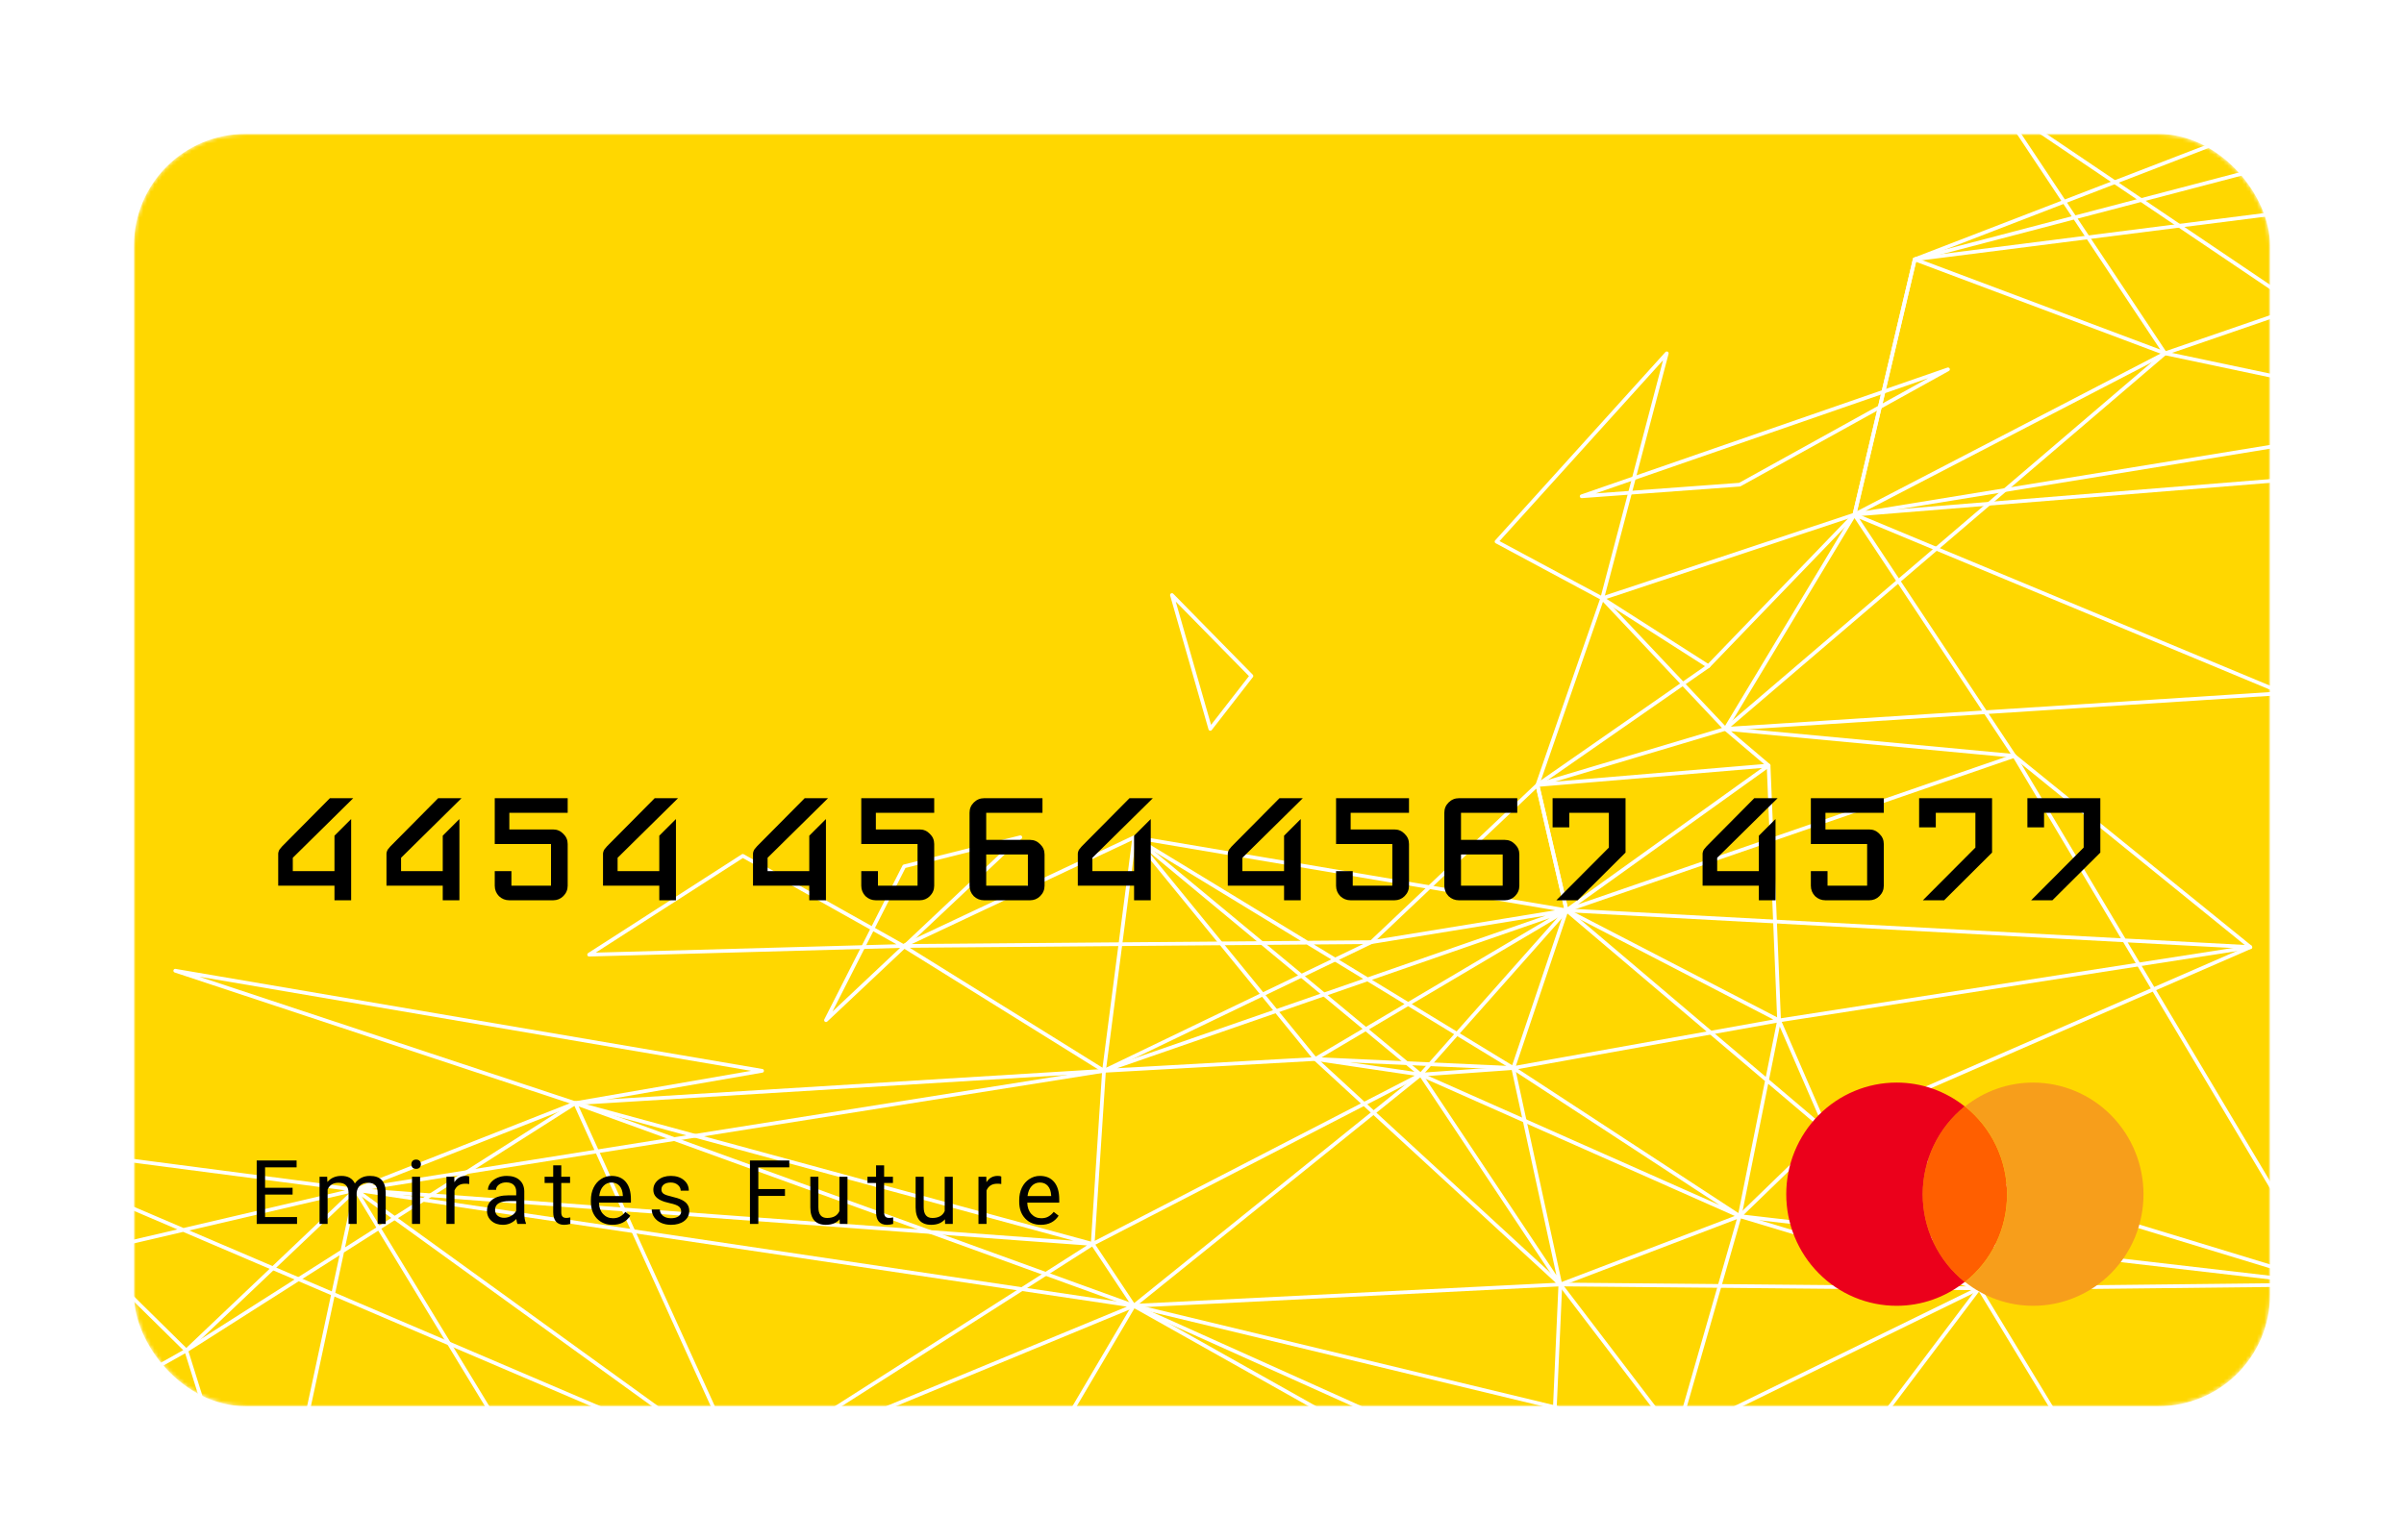 <svg width="646" height="414" viewBox="0 0 646 414" fill="none" xmlns="http://www.w3.org/2000/svg">
<g filter="url(#filter0_d_15_3330)">
<mask id="mask0_15_3330" style="mask-type:alpha" maskUnits="userSpaceOnUse" x="36" y="36" width="574" height="342">
<rect x="36" y="36" width="574" height="342" rx="30" fill="#FFD700"/>
</mask>
<g mask="url(#mask0_15_3330)">
<rect x="36" y="36" width="574" height="342" rx="30" fill="#FFD700"/>
<g style="mix-blend-mode:color-dodge">
<g style="mix-blend-mode:color-dodge">
<path d="M296.663 287.837L154.574 296.54L304.666 351.001L373.643 389.79L288.435 378.543L304.666 351.001L419.293 345.268L353.438 284.659L406.627 287.09L478.072 274.293L420.952 244.696L413.125 211.006L463.648 195.924L498.312 138.33L661.239 111.748L581.783 94.976L498.312 138.33L613.522 186.316L463.648 195.924L430.545 160.829L413.125 211.006L475.252 205.778L420.952 244.696L541.289 203.19L498.312 138.33L514.522 69.713L620.083 28.987L745.709 -50" stroke="white" stroke-linecap="round" stroke-linejoin="round"/>
</g>
<g style="mix-blend-mode:color-dodge">
<path d="M242.729 254.278L158.309 256.614L199.605 230.06L242.729 254.278ZM242.729 254.278L368.524 253.25L420.952 244.698L296.663 287.839L304.8 225.057L406.627 287.092L381.773 288.867L419.293 345.27L406.627 287.092L420.952 244.698L353.438 284.661L296.663 287.839L242.729 254.278ZM242.729 254.278L304.8 225.057L420.952 244.698L413.125 211.008L459.07 179.053L430.545 160.832L498.312 138.332L514.523 69.716L737.481 41.371L581.783 94.978L463.648 195.926" stroke="white" stroke-linecap="round" stroke-linejoin="round"/>
</g>
<g style="mix-blend-mode:color-dodge">
<path d="M304.667 351L450.469 386.151L419.293 345.267L467.481 326.889L478.072 274.293L475.252 205.777L463.648 195.923L541.289 203.189L604.71 254.589L478.072 274.293L491.005 304.114L420.952 244.696L381.773 288.864L304.667 351ZM304.667 351L293.625 334.385L296.663 287.836L368.524 253.247L413.125 211.005" stroke="white" stroke-linecap="round" stroke-linejoin="round"/>
</g>
<g style="mix-blend-mode:color-dodge">
<path d="M467.481 326.891L531.837 346.302L419.293 345.269L416.789 401.432L304.666 351.002" stroke="white" stroke-linecap="round" stroke-linejoin="round"/>
</g>
<g style="mix-blend-mode:color-dodge">
<path d="M-7.438 306.373L50.054 363.029L95.535 319.816L304.666 351.002L199.106 394.67L95.535 319.816L296.663 287.838" stroke="white" stroke-linecap="round" stroke-linejoin="round"/>
</g>
<g style="mix-blend-mode:color-dodge">
<path d="M406.627 287.09L467.481 326.89L381.773 288.864L304.8 225.055L353.438 284.659L381.773 288.864L293.625 334.386L154.574 296.54L95.535 319.815L-7.438 306.372L-32.861 349.777L95.535 319.815L293.625 334.386L199.106 394.669L-7.438 306.372L71.511 431.634" stroke="white" stroke-linecap="round" stroke-linejoin="round"/>
</g>
<g style="mix-blend-mode:color-dodge">
<path d="M541.289 203.189L625.97 345.268L491.005 304.115L604.71 254.59L420.952 244.696" stroke="white" stroke-linecap="round" stroke-linejoin="round"/>
</g>
<g style="mix-blend-mode:color-dodge">
<path d="M459.07 179.051L498.312 138.331L681.739 123.474" stroke="white" stroke-linecap="round" stroke-linejoin="round"/>
</g>
<g style="mix-blend-mode:color-dodge">
<path d="M737.48 41.37L620.083 28.988L775 1.463L514.523 69.715L581.783 94.977L537.266 28.045L742.488 -12.378" stroke="white" stroke-linecap="round" stroke-linejoin="round"/>
</g>
<g style="mix-blend-mode:color-dodge">
<path d="M620.084 28.987L537.266 28.044L661.239 111.748" stroke="white" stroke-linecap="round" stroke-linejoin="round"/>
</g>
<g style="mix-blend-mode:color-dodge">
<path d="M467.481 326.889L450.469 386.151L531.837 346.301L585.089 434.104L625.97 345.267L467.481 326.889ZM467.481 326.889L491.005 304.114" stroke="white" stroke-linecap="round" stroke-linejoin="round"/>
</g>
<g style="mix-blend-mode:color-dodge">
<path d="M450.469 386.153L467.481 431.635L531.837 346.303L625.97 345.27" stroke="white" stroke-linecap="round" stroke-linejoin="round"/>
</g>
<g style="mix-blend-mode:color-dodge">
<path d="M50.054 363.029L154.574 296.541L199.106 394.67L175.286 451L95.535 319.815L71.511 431.634L50.054 363.029ZM50.054 363.029L-76 434.104L-32.861 349.777" stroke="white" stroke-linecap="round" stroke-linejoin="round"/>
</g>
<g style="mix-blend-mode:color-dodge">
<path d="M221.962 274.226L242.969 232.876L274.187 225.055L221.962 274.226Z" stroke="white" stroke-linecap="round" stroke-linejoin="round"/>
</g>
<g style="mix-blend-mode:color-dodge">
<path d="M47.093 260.931L154.574 296.541L204.788 287.838L47.093 260.931Z" stroke="white" stroke-linecap="round" stroke-linejoin="round"/>
</g>
<g style="mix-blend-mode:color-dodge">
<path d="M447.895 94.977L402.154 145.585L430.545 160.83L447.895 94.977Z" stroke="white" stroke-linecap="round" stroke-linejoin="round"/>
</g>
<g style="mix-blend-mode:color-dodge">
<path d="M425.024 133.401L523.461 99.283L467.481 130.279L425.024 133.401Z" stroke="white" stroke-linecap="round" stroke-linejoin="round"/>
</g>
<g style="mix-blend-mode:color-dodge">
<path d="M314.92 159.948L325.23 195.925L336.279 181.707L314.92 159.948Z" stroke="white" stroke-linecap="round" stroke-linejoin="round"/>
</g>
<g style="mix-blend-mode:color-dodge">
<path d="M288.435 378.543L273.343 390.891" stroke="white" stroke-linecap="round" stroke-linejoin="round"/>
</g>
</g>
</g>
<g clip-path="url(#clip0_15_3330)">
<path d="M539.328 321C539.328 316.462 538.312 311.984 536.357 307.9C534.402 303.816 531.558 300.232 528.039 297.417H527.957C524.439 300.233 521.597 303.817 519.642 307.901C517.687 311.985 516.671 316.463 516.668 321C516.661 325.539 517.673 330.02 519.628 334.105C521.584 338.191 524.432 341.773 527.957 344.583H528.039C531.572 341.78 534.425 338.199 536.382 334.112C538.338 330.025 539.346 325.54 539.328 321Z" fill="#FF5F00"/>
<path d="M516.668 321C516.671 316.463 517.687 311.985 519.642 307.901C521.597 303.817 524.439 300.233 527.957 297.417C522.748 293.257 516.303 290.996 509.666 291C505.769 290.997 501.91 291.771 498.31 293.278C494.71 294.785 491.438 296.994 488.683 299.781C485.928 302.567 483.743 305.875 482.253 309.516C480.763 313.157 479.997 317.06 480 321C479.997 324.94 480.763 328.843 482.253 332.484C483.743 336.125 485.928 339.433 488.683 342.219C491.438 345.006 494.71 347.215 498.31 348.722C501.91 350.229 505.769 351.003 509.666 351C516.303 351.004 522.748 348.743 527.957 344.583C524.432 341.774 521.584 338.191 519.628 334.106C517.673 330.02 516.661 325.539 516.668 321Z" fill="#EB001B"/>
<path d="M546.334 291C539.696 290.997 533.25 293.257 528.039 297.417C531.558 300.232 534.402 303.816 536.357 307.9C538.312 311.984 539.328 316.463 539.328 321C539.346 325.541 538.338 330.025 536.382 334.112C534.425 338.199 531.572 341.78 528.039 344.583C533.25 348.743 539.696 351.003 546.334 351C550.231 351.002 554.089 350.228 557.689 348.721C561.29 347.214 564.561 345.004 567.316 342.218C570.071 339.432 572.256 336.124 573.746 332.483C575.236 328.842 576.002 324.94 576 321C575.99 313.047 572.861 305.422 567.3 299.798C561.739 294.174 554.199 291.01 546.334 291Z" fill="#F79E1B"/>
</g>
<path d="M94.92 214.56L78.68 230.576V234.16H89.88V224.64L94.36 220.16V242H89.88V238.08H74.76V230.464C74.76 230.016 74.76 229.661 74.76 229.4C74.797 229.139 74.853 228.915 74.928 228.728C75.003 228.504 75.115 228.317 75.264 228.168C75.413 227.981 75.6 227.757 75.824 227.496L88.648 214.56H94.92ZM124.014 214.56L107.774 230.576V234.16H118.974V224.64L123.454 220.16V242H118.974V238.08H103.854V230.464C103.854 230.016 103.854 229.661 103.854 229.4C103.891 229.139 103.947 228.915 104.022 228.728C104.096 228.504 104.208 228.317 104.358 228.168C104.507 227.981 104.694 227.757 104.918 227.496L117.742 214.56H124.014ZM152.548 238.08C152.548 239.163 152.156 240.096 151.372 240.88C150.625 241.627 149.71 242 148.628 242H136.868C135.785 242 134.852 241.627 134.068 240.88C133.321 240.096 132.948 239.163 132.948 238.08V234.16H137.428V238.08H148.068V226.88H132.948V214.56H152.548V218.48H136.868V222.96H148.628C149.71 222.96 150.625 223.352 151.372 224.136C152.156 224.883 152.548 225.797 152.548 226.88V238.08ZM182.201 214.56L165.961 230.576V234.16H177.161V224.64L181.641 220.16V242H177.161V238.08H162.041V230.464C162.041 230.016 162.041 229.661 162.041 229.4C162.079 229.139 162.135 228.915 162.209 228.728C162.284 228.504 162.396 228.317 162.545 228.168C162.695 227.981 162.881 227.757 163.105 227.496L175.929 214.56H182.201ZM222.506 214.56L206.266 230.576V234.16H217.466V224.64L221.946 220.16V242H217.466V238.08H202.346V230.464C202.346 230.016 202.346 229.661 202.346 229.4C202.383 229.139 202.439 228.915 202.514 228.728C202.589 228.504 202.701 228.317 202.85 228.168C202.999 227.981 203.186 227.757 203.41 227.496L216.234 214.56H222.506ZM251.04 238.08C251.04 239.163 250.648 240.096 249.864 240.88C249.117 241.627 248.202 242 247.12 242H235.36C234.277 242 233.344 241.627 232.56 240.88C231.813 240.096 231.44 239.163 231.44 238.08V234.16H235.92V238.08H246.56V226.88H231.44V214.56H251.04V218.48H235.36V222.96H247.12C248.202 222.96 249.117 223.352 249.864 224.136C250.648 224.883 251.04 225.797 251.04 226.88V238.08ZM280.693 238.08C280.693 239.163 280.301 240.096 279.517 240.88C278.771 241.627 277.856 242 276.773 242H264.453C263.371 242 262.437 241.627 261.653 240.88C260.907 240.096 260.533 239.163 260.533 238.08V218.48C260.533 217.397 260.907 216.483 261.653 215.736C262.437 214.952 263.371 214.56 264.453 214.56H280.133V218.48H265.013V225.76H276.773C277.856 225.76 278.771 226.152 279.517 226.936C280.301 227.683 280.693 228.597 280.693 229.68V238.08ZM276.213 238.08V229.68H265.013V238.08H276.213ZM309.787 214.56L293.547 230.576V234.16H304.747V224.64L309.227 220.16V242H304.747V238.08H289.627V230.464C289.627 230.016 289.627 229.661 289.627 229.4C289.665 229.139 289.721 228.915 289.795 228.728C289.87 228.504 289.982 228.317 290.131 228.168C290.281 227.981 290.467 227.757 290.691 227.496L303.515 214.56H309.787ZM350.092 214.56L333.852 230.576V234.16H345.052V224.64L349.532 220.16V242H345.052V238.08H329.932V230.464C329.932 230.016 329.932 229.661 329.932 229.4C329.969 229.139 330.025 228.915 330.1 228.728C330.175 228.504 330.287 228.317 330.436 228.168C330.585 227.981 330.772 227.757 330.996 227.496L343.82 214.56H350.092ZM378.626 238.08C378.626 239.163 378.234 240.096 377.45 240.88C376.703 241.627 375.788 242 374.706 242H362.946C361.863 242 360.93 241.627 360.146 240.88C359.399 240.096 359.026 239.163 359.026 238.08V234.16H363.506V238.08H374.146V226.88H359.026V214.56H378.626V218.48H362.946V222.96H374.706C375.788 222.96 376.703 223.352 377.45 224.136C378.234 224.883 378.626 225.797 378.626 226.88V238.08ZM408.279 238.08C408.279 239.163 407.887 240.096 407.103 240.88C406.357 241.627 405.442 242 404.359 242H392.039C390.957 242 390.023 241.627 389.239 240.88C388.493 240.096 388.119 239.163 388.119 238.08V218.48C388.119 217.397 388.493 216.483 389.239 215.736C390.023 214.952 390.957 214.56 392.039 214.56H407.719V218.48H392.599V225.76H404.359C405.442 225.76 406.357 226.152 407.103 226.936C407.887 227.683 408.279 228.597 408.279 229.68V238.08ZM403.799 238.08V229.68H392.599V238.08H403.799ZM436.813 229.176L423.933 242H418.221L432.333 227.832V218.48H421.693V222.4H417.213V214.56H436.813V229.176ZM477.678 214.56L461.438 230.576V234.16H472.638V224.64L477.118 220.16V242H472.638V238.08H457.518V230.464C457.518 230.016 457.518 229.661 457.518 229.4C457.555 229.139 457.611 228.915 457.686 228.728C457.76 228.504 457.872 228.317 458.022 228.168C458.171 227.981 458.358 227.757 458.582 227.496L471.406 214.56H477.678ZM506.212 238.08C506.212 239.163 505.82 240.096 505.036 240.88C504.289 241.627 503.374 242 502.292 242H490.532C489.449 242 488.516 241.627 487.732 240.88C486.985 240.096 486.612 239.163 486.612 238.08V234.16H491.092V238.08H501.732V226.88H486.612V214.56H506.212V218.48H490.532V222.96H502.292C503.374 222.96 504.289 223.352 505.036 224.136C505.82 224.883 506.212 225.797 506.212 226.88V238.08ZM535.305 229.176L522.425 242H516.713L530.825 227.832V218.48H520.185V222.4H515.705V214.56H535.305V229.176ZM564.399 229.176L551.519 242H545.807L559.919 227.832V218.48H549.279V222.4H544.799V214.56H564.399V229.176Z" fill="black"/>
<path d="M78.625 321.113H71.231V327.16H79.82V329H68.981V311.938H79.703V313.789H71.231V319.273H78.625V321.113ZM87.92 316.32L87.979 317.727C88.909 316.633 90.162 316.086 91.741 316.086C93.514 316.086 94.721 316.766 95.362 318.125C95.784 317.516 96.331 317.023 97.002 316.648C97.682 316.273 98.483 316.086 99.405 316.086C102.186 316.086 103.6 317.559 103.647 320.504V329H101.479V320.633C101.479 319.727 101.272 319.051 100.858 318.605C100.444 318.152 99.748 317.926 98.772 317.926C97.967 317.926 97.299 318.168 96.768 318.652C96.237 319.129 95.928 319.773 95.842 320.586V329H93.662V320.691C93.662 318.848 92.76 317.926 90.956 317.926C89.534 317.926 88.561 318.531 88.037 319.742V329H85.87V316.32H87.92ZM112.884 329H110.716V316.32H112.884V329ZM110.54 312.957C110.54 312.605 110.645 312.309 110.856 312.066C111.075 311.824 111.395 311.703 111.817 311.703C112.239 311.703 112.559 311.824 112.778 312.066C112.997 312.309 113.106 312.605 113.106 312.957C113.106 313.309 112.997 313.602 112.778 313.836C112.559 314.07 112.239 314.188 111.817 314.188C111.395 314.188 111.075 314.07 110.856 313.836C110.645 313.602 110.54 313.309 110.54 312.957ZM126.093 318.266C125.765 318.211 125.409 318.184 125.027 318.184C123.605 318.184 122.64 318.789 122.132 320V329H119.964V316.32H122.073L122.109 317.785C122.82 316.652 123.827 316.086 125.132 316.086C125.554 316.086 125.874 316.141 126.093 316.25V318.266ZM139.056 329C138.931 328.75 138.83 328.305 138.752 327.664C137.744 328.711 136.541 329.234 135.142 329.234C133.892 329.234 132.865 328.883 132.06 328.18C131.263 327.469 130.865 326.57 130.865 325.484C130.865 324.164 131.365 323.141 132.365 322.414C133.373 321.68 134.787 321.312 136.607 321.312H138.716V320.316C138.716 319.559 138.49 318.957 138.037 318.512C137.584 318.059 136.916 317.832 136.033 317.832C135.259 317.832 134.611 318.027 134.088 318.418C133.564 318.809 133.302 319.281 133.302 319.836H131.123C131.123 319.203 131.345 318.594 131.791 318.008C132.244 317.414 132.853 316.945 133.619 316.602C134.392 316.258 135.24 316.086 136.162 316.086C137.623 316.086 138.767 316.453 139.595 317.188C140.423 317.914 140.853 318.918 140.884 320.199V326.035C140.884 327.199 141.033 328.125 141.33 328.812V329H139.056ZM135.459 327.348C136.138 327.348 136.783 327.172 137.392 326.82C138.002 326.469 138.443 326.012 138.716 325.449V322.848H137.017C134.361 322.848 133.033 323.625 133.033 325.18C133.033 325.859 133.259 326.391 133.713 326.773C134.166 327.156 134.748 327.348 135.459 327.348ZM150.824 313.25V316.32H153.191V317.996H150.824V325.859C150.824 326.367 150.93 326.75 151.141 327.008C151.352 327.258 151.711 327.383 152.219 327.383C152.469 327.383 152.812 327.336 153.25 327.242V329C152.68 329.156 152.125 329.234 151.586 329.234C150.617 329.234 149.887 328.941 149.395 328.355C148.902 327.77 148.656 326.938 148.656 325.859V317.996H146.348V316.32H148.656V313.25H150.824ZM164.596 329.234C162.877 329.234 161.479 328.672 160.401 327.547C159.323 326.414 158.784 324.902 158.784 323.012V322.613C158.784 321.355 159.022 320.234 159.498 319.25C159.983 318.258 160.655 317.484 161.514 316.93C162.381 316.367 163.319 316.086 164.327 316.086C165.975 316.086 167.256 316.629 168.17 317.715C169.084 318.801 169.541 320.355 169.541 322.379V323.281H160.952C160.983 324.531 161.346 325.543 162.041 326.316C162.745 327.082 163.635 327.465 164.713 327.465C165.479 327.465 166.127 327.309 166.659 326.996C167.19 326.684 167.655 326.27 168.053 325.754L169.377 326.785C168.315 328.418 166.721 329.234 164.596 329.234ZM164.327 317.867C163.452 317.867 162.717 318.188 162.123 318.828C161.53 319.461 161.162 320.352 161.022 321.5H167.373V321.336C167.311 320.234 167.014 319.383 166.483 318.781C165.952 318.172 165.233 317.867 164.327 317.867ZM183.044 325.637C183.044 325.051 182.821 324.598 182.376 324.277C181.938 323.949 181.169 323.668 180.067 323.434C178.973 323.199 178.102 322.918 177.454 322.59C176.813 322.262 176.337 321.871 176.024 321.418C175.72 320.965 175.567 320.426 175.567 319.801C175.567 318.762 176.005 317.883 176.88 317.164C177.762 316.445 178.887 316.086 180.255 316.086C181.692 316.086 182.856 316.457 183.747 317.199C184.645 317.941 185.095 318.891 185.095 320.047H182.915C182.915 319.453 182.661 318.941 182.153 318.512C181.653 318.082 181.02 317.867 180.255 317.867C179.466 317.867 178.848 318.039 178.403 318.383C177.958 318.727 177.735 319.176 177.735 319.73C177.735 320.254 177.942 320.648 178.356 320.914C178.77 321.18 179.516 321.434 180.595 321.676C181.68 321.918 182.559 322.207 183.231 322.543C183.903 322.879 184.399 323.285 184.72 323.762C185.048 324.23 185.212 324.805 185.212 325.484C185.212 326.617 184.759 327.527 183.852 328.215C182.946 328.895 181.77 329.234 180.325 329.234C179.309 329.234 178.411 329.055 177.63 328.695C176.848 328.336 176.235 327.836 175.79 327.195C175.352 326.547 175.134 325.848 175.134 325.098H177.302C177.341 325.824 177.63 326.402 178.169 326.832C178.716 327.254 179.434 327.465 180.325 327.465C181.145 327.465 181.802 327.301 182.294 326.973C182.794 326.637 183.044 326.191 183.044 325.637ZM210.939 321.465H203.779V329H201.529V311.938H212.099V313.789H203.779V319.625H210.939V321.465ZM225.625 327.746C224.781 328.738 223.543 329.234 221.91 329.234C220.559 329.234 219.527 328.844 218.816 328.062C218.113 327.273 217.758 326.109 217.75 324.57V316.32H219.918V324.512C219.918 326.434 220.699 327.395 222.262 327.395C223.918 327.395 225.02 326.777 225.566 325.543V316.32H227.734V329H225.672L225.625 327.746ZM237.58 313.25V316.32H239.948V317.996H237.58V325.859C237.58 326.367 237.686 326.75 237.897 327.008C238.108 327.258 238.467 327.383 238.975 327.383C239.225 327.383 239.569 327.336 240.006 327.242V329C239.436 329.156 238.881 329.234 238.342 329.234C237.373 329.234 236.643 328.941 236.151 328.355C235.659 327.77 235.413 326.938 235.413 325.859V317.996H233.104V316.32H235.413V313.25H237.58ZM253.919 327.746C253.075 328.738 251.837 329.234 250.204 329.234C248.852 329.234 247.821 328.844 247.11 328.062C246.407 327.273 246.052 326.109 246.044 324.57V316.32H248.212V324.512C248.212 326.434 248.993 327.395 250.555 327.395C252.212 327.395 253.313 326.777 253.86 325.543V316.32H256.028V329H253.966L253.919 327.746ZM269.062 318.266C268.734 318.211 268.378 318.184 267.995 318.184C266.573 318.184 265.609 318.789 265.101 320V329H262.933V316.32H265.042L265.077 317.785C265.788 316.652 266.796 316.086 268.101 316.086C268.523 316.086 268.843 316.141 269.062 316.25V318.266ZM279.693 329.234C277.974 329.234 276.576 328.672 275.498 327.547C274.42 326.414 273.88 324.902 273.88 323.012V322.613C273.88 321.355 274.119 320.234 274.595 319.25C275.08 318.258 275.752 317.484 276.611 316.93C277.478 316.367 278.416 316.086 279.423 316.086C281.072 316.086 282.353 316.629 283.267 317.715C284.181 318.801 284.638 320.355 284.638 322.379V323.281H276.048C276.08 324.531 276.443 325.543 277.138 326.316C277.841 327.082 278.732 327.465 279.81 327.465C280.576 327.465 281.224 327.309 281.755 326.996C282.287 326.684 282.752 326.27 283.15 325.754L284.474 326.785C283.412 328.418 281.818 329.234 279.693 329.234ZM279.423 317.867C278.548 317.867 277.814 318.188 277.22 318.828C276.627 319.461 276.259 320.352 276.119 321.5H282.47V321.336C282.408 320.234 282.111 319.383 281.58 318.781C281.048 318.172 280.33 317.867 279.423 317.867Z" fill="black"/>
</g>
<defs>
<filter id="filter0_d_15_3330" x="0" y="0" width="646" height="414" filterUnits="userSpaceOnUse" color-interpolation-filters="sRGB">
<feFlood flood-opacity="0" result="BackgroundImageFix"/>
<feColorMatrix in="SourceAlpha" type="matrix" values="0 0 0 0 0 0 0 0 0 0 0 0 0 0 0 0 0 0 127 0" result="hardAlpha"/>
<feOffset/>
<feGaussianBlur stdDeviation="18"/>
<feComposite in2="hardAlpha" operator="out"/>
<feColorMatrix type="matrix" values="0 0 0 0 0 0 0 0 0 0 0 0 0 0 0 0 0 0 0.09 0"/>
<feBlend mode="normal" in2="BackgroundImageFix" result="effect1_dropShadow_15_3330"/>
<feBlend mode="normal" in="SourceGraphic" in2="effect1_dropShadow_15_3330" result="shape"/>
</filter>
<clipPath id="clip0_15_3330">
<rect width="96" height="60" fill="white" transform="translate(480 291)"/>
</clipPath>
</defs>
</svg>
